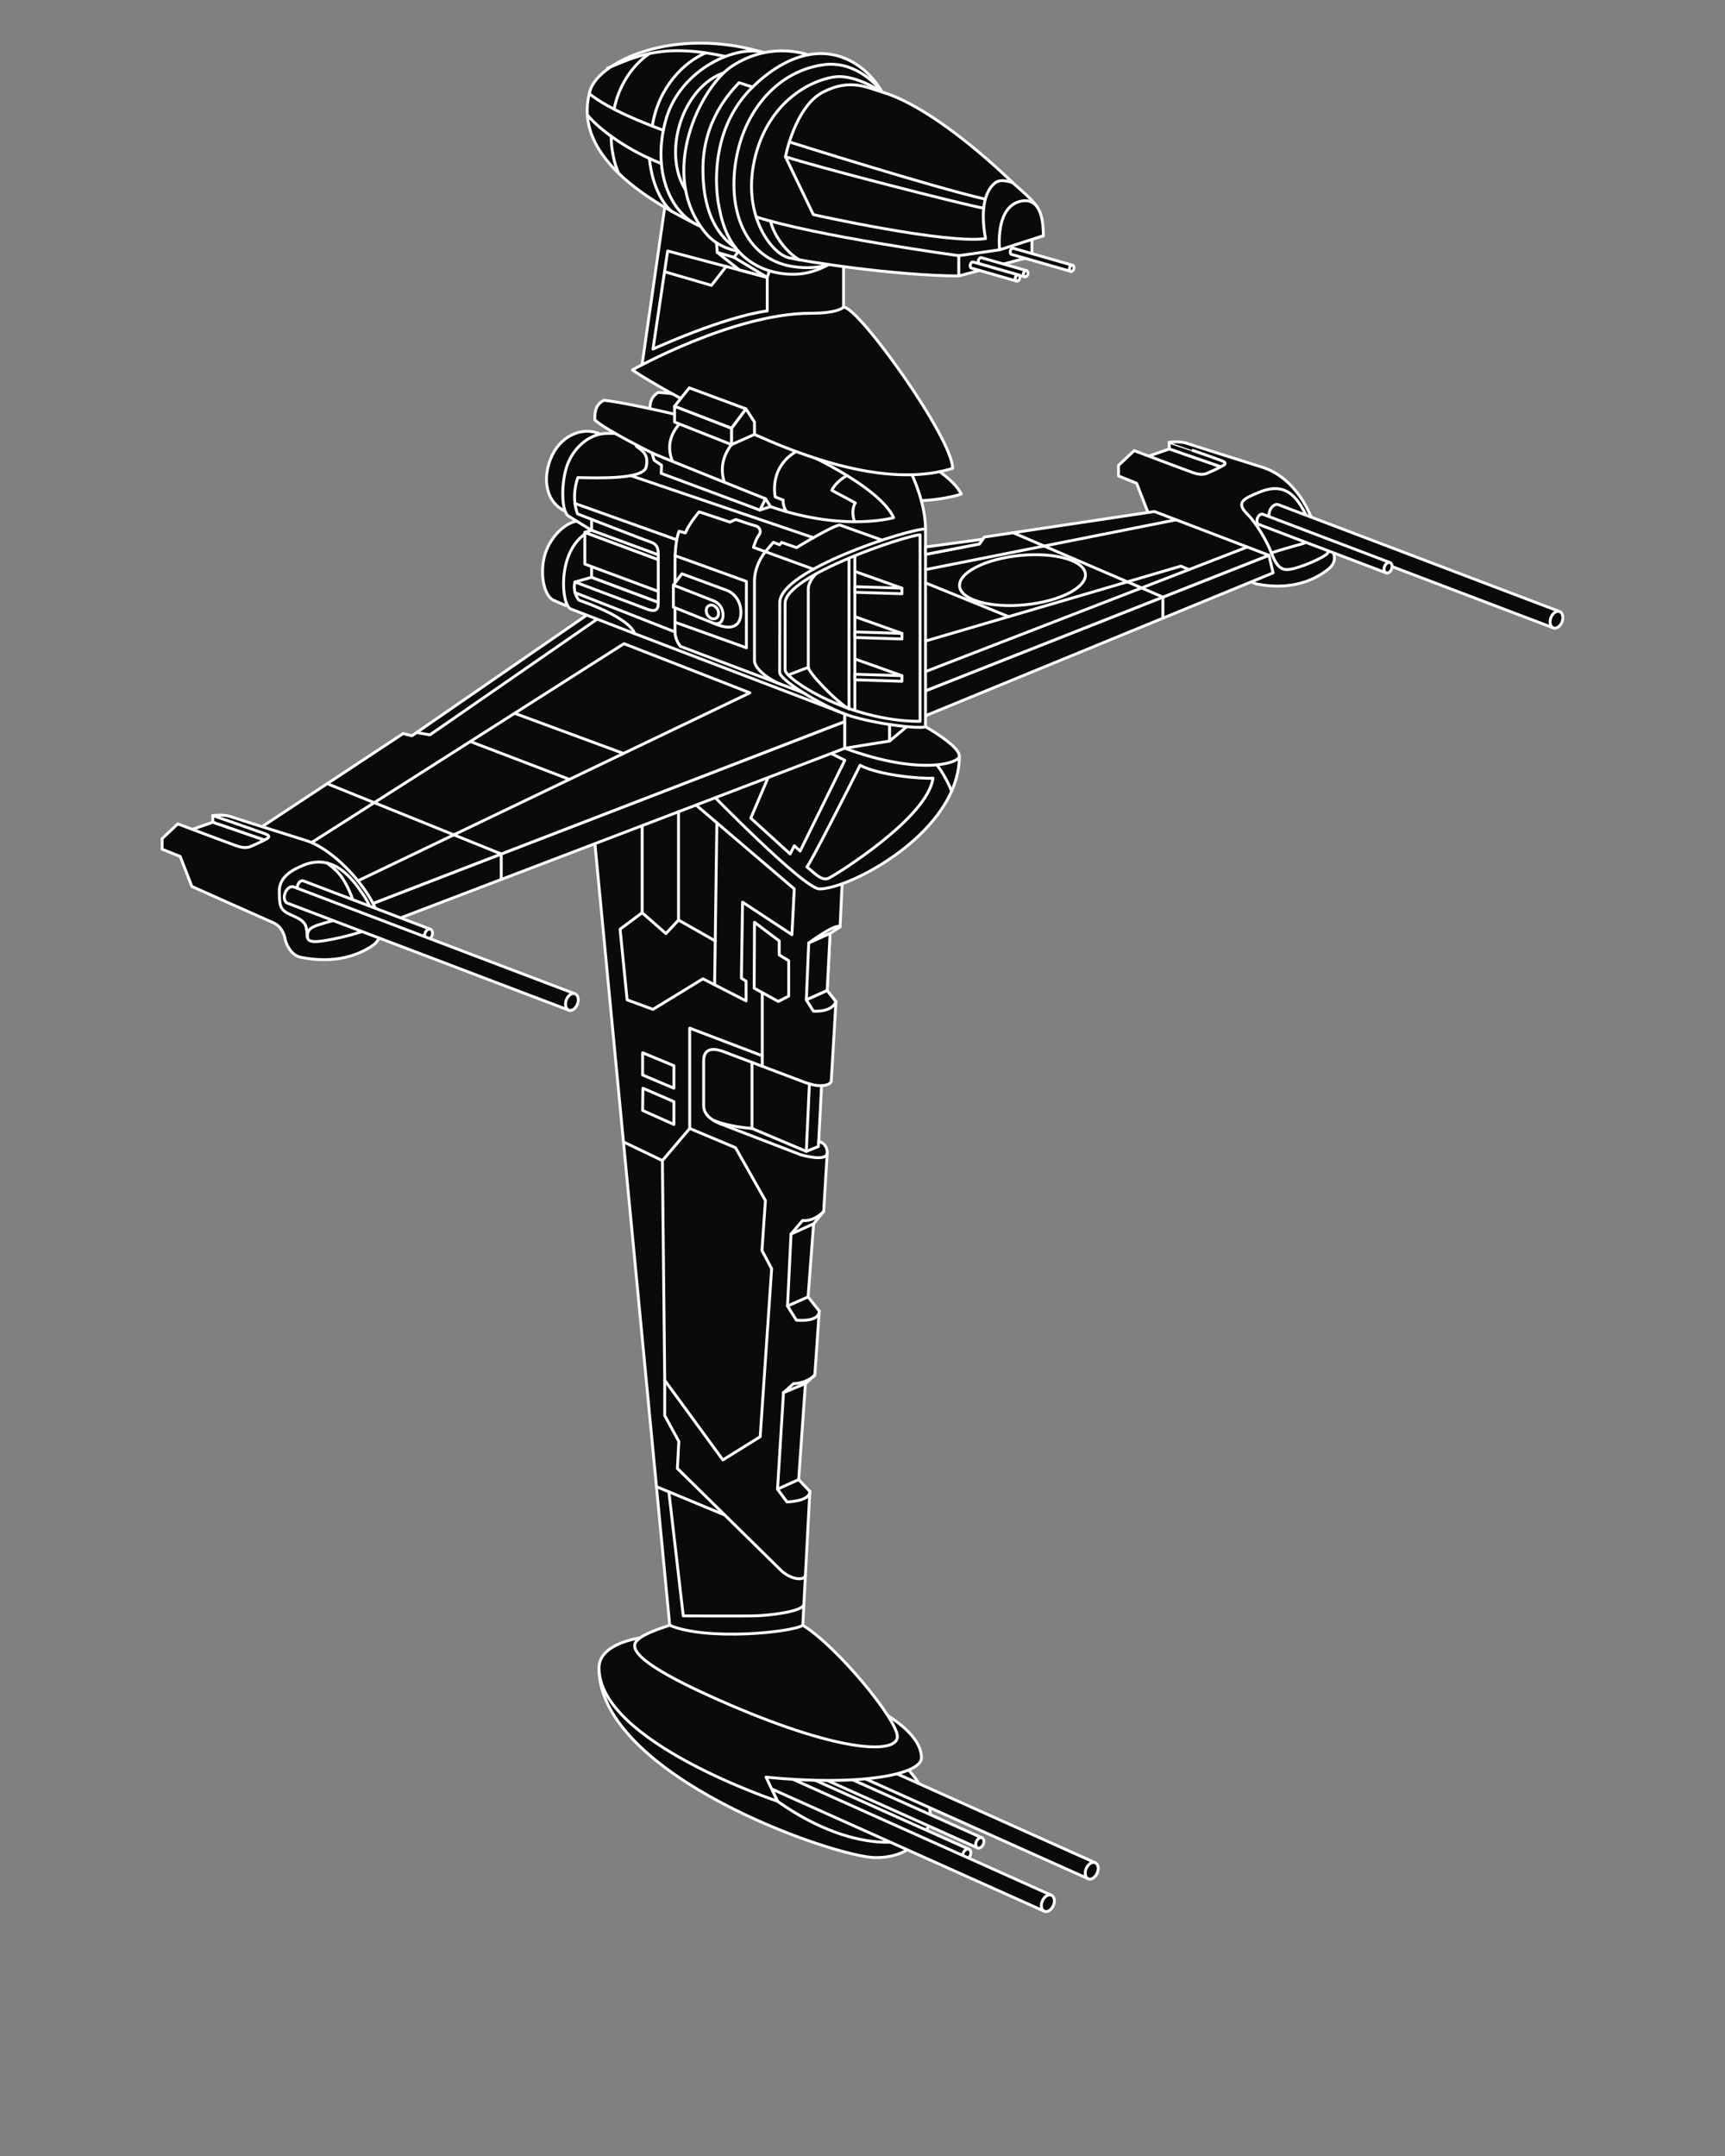 <svg id="Layer_2" data-name="Layer 2" xmlns="http://www.w3.org/2000/svg" viewBox="0 0 1200 1500"><rect x="0" y="0" width="1200" height="1500" fill="#808080" stroke="none"/><defs><style>.cls-1{fill:#0a0a0a;}.cls-1,.cls-2{stroke:#fefefe;stroke-linecap:round;stroke-linejoin:round;stroke-width:2px;}.cls-2{fill:none;}</style></defs><title>Artboard 1 copy 10</title><path class="cls-1" d="M646.54,1268.9c-8.79,19-23.5,23.5-37.4,23.5-27.79,0-192.49-56.81-192.49-132Z"/><path class="cls-1" d="M632.05,1231.47s18.78,19.65,14.49,37.43c-3.69,15.3-49.76,23.91-105.7-15.73l-8-16.76Z"/><rect class="cls-1" x="612.95" y="1182" width="7.64" height="142.17" transform="translate(-778.99 1302.93) rotate(-65.84)"/><ellipse class="cls-1" cx="681.63" cy="1282.18" rx="3.82" ry="2.61" transform="translate(-767.23 1379.29) rotate(-65.84)"/><rect class="cls-1" x="603.83" y="1189.94" width="7.64" height="142.17" transform="translate(-791.62 1299.3) rotate(-65.84)"/><ellipse class="cls-1" cx="672.51" cy="1290.12" rx="3.82" ry="2.61" transform="translate(-779.85 1375.66) rotate(-65.84)"/><rect class="cls-1" x="650.06" y="1142.01" width="12.18" height="226.46" transform="translate(-757.69 1340.13) rotate(-65.84)"/><ellipse class="cls-1" cx="759.46" cy="1301.59" rx="6.09" ry="4.15" transform="translate(-738.96 1461.76) rotate(-65.84)"/><rect class="cls-1" x="619.55" y="1164.61" width="12.18" height="226.46" transform="translate(-796.34 1325.64) rotate(-65.84)"/><ellipse class="cls-1" cx="728.94" cy="1324.19" rx="6.09" ry="4.15" transform="translate(-777.6 1447.27) rotate(-65.84)"/><path class="cls-1" d="M617.64,1193.7c10.3,6.34,23.38,17.37,23.38,29.22s-43.39,20-108.13,13.49l8,16.76s-124.19-41.28-124.19-92.78c0-17.16,28.6-20.84,28.6-20.84Z"/><path class="cls-1" d="M558.46,1130.76c23.3,14.1,65.8,65.6,65.8,77.45s-37.6,11.85-116.47-22.07-67.85-42.5-62.54-46.59,20.64-8.79,20.64-8.79Z"/><path class="cls-1" d="M411.33,560.63l54.56,570.13c25.75,11,85.22,4.91,92.57,0l4.91-93.18-7.77-8.17,4.7-66.83,6.54-5.92,3.07-44.55-7.77-9.81L566,851.42l7-8.58,2.45-40.67c0-7.15-5.92-8-5.92-8l2-38.82s6.34-.21,6.75-3.27l3.26-55.18-6.13-7.76,2.05-39.85,6.95-4.5,1.63-34.74L494.91,544.9Z"/><path class="cls-1" d="M667.38,526.1c0,52.51-75.81,92.36-97.27,92.36-10.83,0-76-67-76-67L631,498.51S667.38,516.9,667.38,526.1Z"/><path class="cls-2" d="M651.51,532.13c2.79,2.35,9.84,15.42,10.4,18.49"/><path class="cls-2" d="M649,541.37c-8,.63-37.3-1.9-50.68-8.93-7.15,14.3-34.53,68.24-37,70.7,6.34,5.31,10.63,10,15.33,7.76S645.52,568.91,649,541.37Z"/><polyline class="cls-2" points="578.19 524.21 587.68 528.96 556.62 592.1 552.54 588.42 549.68 594.14 522.29 569.22 534.33 540.96"/><polygon class="cls-1" points="587.68 520.58 250.1 649.52 250.1 632.15 587.68 501.98 587.68 520.58"/><polygon class="cls-1" points="250.1 632.15 158.76 590.67 280.45 510.36 286.58 511.89 418.89 420.55 587.68 489.21 587.68 501.98 250.1 632.15"/><path class="cls-1" d="M584.42,644.82c-2.81-2.81-21.82,11.29-21.82,11.29l14.87-6.79Z"/><polygon class="cls-1" points="562.6 656.11 560.92 695.65 575.42 689.17 577.47 649.32 562.6 656.11"/><path class="cls-1" d="M560.92,695.65l4.9,7.82s12.62,1.18,15.73-6.54l-6.13-7.76Z"/><polyline class="cls-2" points="569.5 794.2 569.32 797.67 560.92 801.05 523.11 785.11 523.11 739.14"/><path class="cls-2" d="M571.54,755.38c-5.11,0-8.07-1.13-12.26-2.56l-56.19-21.25c-4.3-1.53-13.59-4.09-13.59,6.54v31c0,5.82,4.49,9.7,10.83,12.46l56.81,21.87s17.89,5.26,18.28-1.23"/><path class="cls-2" d="M523.11,785.11c-11.39-1-19.63-2.81-26.7-5.6"/><line class="cls-2" x1="560.92" y1="801.05" x2="563.06" y2="754.08"/><path class="cls-2" d="M573,842.84c-6,6-11.24,6.54-14.71,6.33l-8,9.4-2.45,50.07,6.13,9.81s15.94,1.83,15.94-6.34"/><line class="cls-2" x1="547.84" y1="908.64" x2="562.14" y2="902.3"/><line class="cls-2" x1="566.02" y1="851.42" x2="550.29" y2="858.57"/><path class="cls-2" d="M566.84,956.66c-5,5-12.05,6-14.81,6l-7,6.28-4.14,67.13,6.59,8.89s15.94-.31,15.94-7.36"/><line class="cls-2" x1="540.84" y1="1036.05" x2="555.6" y2="1029.41"/><line class="cls-2" x1="560.3" y1="962.58" x2="544.98" y2="968.92"/><polygon class="cls-2" points="479.79 785.11 511.67 798.49 532.46 835.27 530.06 870.01 536.8 882.68 528.83 999.57 502.88 1015.72 462.42 960.34 460.79 807.48 479.79 785.11"/><polyline class="cls-2" points="530.26 741.85 530.26 734.53 479.79 715.32 479.79 785.11"/><line class="cls-2" x1="530.26" y1="734.53" x2="530.26" y2="690.6"/><line class="cls-2" x1="460.79" y1="807.48" x2="433.71" y2="794.45"/><path class="cls-2" d="M462.42,960.34v24.52l9.81,18-1,18.8L543.75,1093c8.38,7.15,16.38,6.19,16.55,2.89"/><line class="cls-2" x1="504.19" y1="1054.06" x2="456.67" y2="1034.33"/><path class="cls-2" d="M465.31,1037.92l10,86.3s39.85.21,49.46,0,34.21-2.86,34.49-8.17"/><polygon class="cls-2" points="447.04 732.44 468.81 741.48 468.81 757.11 447.04 747.92 447.04 732.44"/><polygon class="cls-2" points="447.25 757.11 447.04 772.59 468.81 782.31 468.81 766.46 447.25 757.11"/><polyline class="cls-2" points="446.72 574.42 446.72 635.01 463.24 649.52 472.02 640.12 472.02 564.76"/><polyline class="cls-2" points="446.72 635.01 431.36 646.46 436.26 695.65 454.25 702.25 488.99 680.99 519.02 696.35 519.02 682.63 515.75 680.58 516.57 627.66 550.9 650.28 552.54 618.46 484.21 560.1"/><line class="cls-2" x1="498.69" y1="572.47" x2="497.13" y2="685.15"/><line class="cls-2" x1="497.55" y1="654.63" x2="472.02" y2="640.12"/><polygon class="cls-1" points="524.64 687.5 541.41 696.75 548.65 693.05 548.65 668.37 542.07 664.39 542.07 654.63 524.86 641.67 524.64 687.5"/><path class="cls-1" d="M667.38,526.1c0,4.73-27,13.89-79.69-5.52"/><polyline class="cls-2" points="289.8 509.67 299.11 511.24 422.62 425.77"/><path class="cls-1" d="M393.43,421.26l-8.07-3.51c-7.21-3-10.2-19.51-6.06-32.6,3.89-12.3,15-22.85,24.25-22.84l10.22,3.88Z"/><path class="cls-1" d="M395.3,356.54c-15.77-5.64-18.75-24-11.15-39.84,7.33-15.23,23.5-20.29,34.54-14.06"/><path class="cls-1" d="M411.54,369l-16.15-10c-5.36-3.52-5.05-25.9,0-37.4s15.48-20.23,27.44-20.07h5l39.82,19.24Z"/><path class="cls-1" d="M441.37,440.79l-44.44-17.17c-6.51-2.9-9.35-38.63,9.91-52"/><path class="cls-1" d="M668.74,343.74s-42.42,15.19-105.44-8.14-104-42-111-48.22c-.64-7.08.57-11.14,5.61-14.38,26.06,1.53,99.65,15,121.5,20.76C603,300,658.19,323.06,668.74,343.74Z"/><polygon class="cls-1" points="399.99 404.92 411.54 401.65 462.42 420.72 454.45 429.03 399.99 404.92"/><polygon class="cls-1" points="411.54 401.65 411.54 361.35 460.99 378.76 462.42 420.72 411.54 401.65"/><polygon class="cls-1" points="457.92 411.46 406.84 392.45 406.84 370.38 457.92 389.36 457.92 411.46"/><polygon class="cls-1" points="406.84 370.38 411.54 368.95 461.28 387.23 457.92 389.36 406.84 370.38"/><path class="cls-1" d="M587.69,496.72,441.37,440.79s-.76-9.82-38.77-23.3c-4.75-6.75-2.61-12.57-2.61-12.57l50.88,19.16c5.06,1.68,7.05.15,7.05-4.29V385.61c0-4.75-1.22-7.21-5.51-8.58s-50.58-19.47-50.58-19.47-4.9-10.57.15-25.29c13.95.31,45.52,1.38,47.51-7.35s-2.45-11.19-6.74-14.41L581.15,282l53.33,48.43s9.36,19.62,9.36,37.55Z"/><polygon class="cls-1" points="587.68 520.58 618.85 515.57 618.85 503.21 587.68 489.21 587.68 520.58"/><polygon class="cls-1" points="618.85 515.57 636.03 501.17 636.03 483.69 618.85 503.21 618.85 515.57"/><polygon class="cls-1" points="813.35 307.69 813.35 312.39 849.24 324.81 856.06 321.59 813.35 307.69"/><polygon class="cls-1" points="813.35 312.39 799.09 317.33 838.07 336 849.24 324.81 813.35 312.39"/><path class="cls-1" d="M789,313.52,778.1,323.79v7.35l12.56,5.06,8.13,20.85s51,22.83,56.7,25.28,7.67,8.43,8.13,11.19,3.67,11.5,11.18,12.88,29.75,4.86,48.86-10.11c13.05-10.22-4.91-21.15-12.25-38.12-8-18.39-20.78-29.11-32.93-33,0,0-47.81-15-52.72-16.71s-12.41-.76-12.41-.76S844,318.27,846.6,319.34s8.59,2.3,4,4.75-8.43,4.14-11,5.22-5.67.91-9.65-.46S789,313.52,789,313.52Z"/><path class="cls-1" d="M876.34,342.33c-10.72,4.4-17.18,7-8.6,15.4,6.34,6.23,13.44,19,15.64,24.35,2.76,6.75,5,13.56,11,14.17s22.44-6.41,28-10.24-5.08-9.16-10-19.68C904.92,350.39,897.64,333.6,876.34,342.33Z"/><path class="cls-2" d="M884.42,384.67c5.52-1.84,16.49-5,21.39-6.27s6.62-7.76,5-12.07"/><path class="cls-1" d="M1085,425.49l-4.33,11.39L885,362.5H885c-2.11-.85-2.86-4-1.68-7.16s3.91-5,6-4.21Z"/><ellipse class="cls-1" cx="1082.78" cy="431.19" rx="6.09" ry="4.15" transform="translate(294.88 1290) rotate(-69.18)"/><path class="cls-1" d="M967,391.42l-2.73,7.15-88.44-33.64c-1.34-.51-1.83-2.53-1.07-4.49s2.44-3.16,3.79-2.65Z"/><ellipse class="cls-1" cx="965.64" cy="394.99" rx="3.82" ry="2.61" transform="translate(253.21 1157.18) rotate(-69.18)"/><polygon class="cls-1" points="882.72 386.32 885.62 398.57 636.03 501.17 636.03 483.69 882.72 386.32"/><polygon class="cls-1" points="882.72 386.32 803.07 355.88 689.14 372.98 684.75 373.64 681.28 378.47 643.84 385.71 636.03 483.69 882.72 386.32"/><path class="cls-1" d="M542.47,419.16l-.1,48.6c0,5.36,28.2,22.53,45.32,29s51.59,10.68,56.15,8.87V368C631.72,368,542.47,396.64,542.47,419.16Z"/><path class="cls-1" d="M640.05,501.86V372.14c-9,0-93.89,28.26-93.89,47.55v46.5C546.16,472,589.76,501.86,640.05,501.86Z"/><line class="cls-1" x1="594.67" y1="386.62" x2="594.67" y2="494.32"/><polygon class="cls-1" points="627.44 413.09 594.67 412.07 594.67 408.19 627.44 409.21 627.44 413.09"/><polygon class="cls-1" points="627.44 444.56 594.67 443.54 594.67 439.66 627.44 440.68 627.44 444.56"/><polygon class="cls-1" points="627.44 473.99 594.67 472.97 594.67 469.08 627.44 470.11 627.44 473.99"/><line class="cls-1" x1="627.44" y1="409.21" x2="594.67" y2="397.56"/><line class="cls-1" x1="627.44" y1="440.68" x2="594.67" y2="429.03"/><line class="cls-1" x1="627.44" y1="470.11" x2="594.67" y2="458.46"/><path class="cls-2" d="M567.48,399.35s-5.19,5.26-5.19,10.47v54.46c0,3.48,18.67,23.26,28.34,29v-105"/><line class="cls-1" x1="562.29" y1="464.28" x2="548.35" y2="469.6"/><path class="cls-2" d="M565.88,396l-41.75-15.18s2-6.51,3.89-8.67.4-5.64-2.25-6.25-13.9-4.5-13.9-4.5l-4.08,1.84-21.46-7.15s-6.95,8.17-9.61,14.71l-4.29-1.22s-2.86,5.92-2.86,21.25v48.84c0,4.7,2.45,8.17,3.68,10L558.91,482"/><path class="cls-2" d="M613.59,375.77l-29.38-10.49c-4.7.2-30.09,15.73-30.09,15.73l-10.37-3.62L542.37,379,538,377.3l-5.56,6.53c-4.53,5.56-7.59,13.43-7.59,20.17v55.58c0,5.93,10.52,13.55,18.54,16.58"/><polyline class="cls-2" points="469.65 386.62 519.23 404.51 519.23 450.69 469.65 432.92"/><path class="cls-1" d="M468.45,407.06l5.92-7.86,31,11.44c5.62,1.94,11,8.55,9.91,17.68-1,8.08-7.56,10.52-19.51,5"/><path class="cls-1" d="M468.45,407.06v15.33l27.28,10.93c3.78,1.54,7.25.23,7.25-5.51a10.38,10.38,0,0,0-6.64-9.81Z"/><ellipse class="cls-1" cx="495.59" cy="425.77" rx="4.02" ry="5.05" transform="translate(-146.49 304.84) rotate(-30)"/><line class="cls-1" x1="469.57" y1="439.66" x2="400.11" y2="412.38"/><line class="cls-1" x1="565.88" y1="374.09" x2="438.74" y2="330.9"/><line class="cls-1" x1="470.78" y1="375.57" x2="399.99" y2="350.28"/><path class="cls-1" d="M621.61,360.17s-42.3,12.26-102.38-14.31-98.91-47.2-105.44-53.74c-.21-6.95,1.22-10.83,6.33-13.69,25.34,3.06,96.33,20.65,117.3,27.58C560.08,313.51,612.56,339.35,621.61,360.17Z"/><path class="cls-2" d="M547.17,356a12.81,12.81,0,0,1-2.35-8.09l-5.51-2.15s-5-21.56,16.25-32.54"/><path class="cls-2" d="M518.91,300.59C512,304.07,495.8,319,505.52,339.74"/><path class="cls-2" d="M477.94,290.18c-8.52,6.38-16.32,17.53-9.51,32.26"/><path class="cls-2" d="M589.28,330.9c-6.7,3.31-10.38,9.24-10.59,10.26L595,349.9s-3.38,4.44-.55,13.09"/><polygon class="cls-1" points="532.51 346.94 528.63 354.85 536.04 352.49 532.51 346.94"/><path class="cls-1" d="M532.51,347s-76.57-30.63-79-31.87l1.57,5.08,5.11,3.43-.2,5.72,68.66,25.54Z"/><polygon class="cls-2" points="434.06 447.83 521.67 482.02 237.23 618.46 194.32 600.48 434.06 447.83"/><line class="cls-2" x1="327.16" y1="515.9" x2="396.14" y2="542.24"/><line class="cls-2" x1="357.99" y1="496.26" x2="433.73" y2="524.21"/><polyline class="cls-2" points="227.62 545.23 348.68 594.14 348.68 611.87"/><polygon class="cls-1" points="586.82 213.65 586.82 171.15 463.65 135.79 446.64 253.81 582.58 231.02 586.82 213.65"/><path class="cls-1" d="M662.68,325.84c-33.31,10.42-79.08,2.86-137.83-23.6s-84.91-44.86-84.91-44.86S510,217.94,564.19,217.94c19.41,0,22.63-4.29,22.63-4.29C597.49,213.65,662.68,305,662.68,325.84Z"/><polygon class="cls-1" points="524.85 293.6 524.85 302.24 508.87 309.33 508.87 297.9 518.91 284.46 524.85 293.6"/><polygon class="cls-1" points="508.87 297.9 469.27 282.62 469.27 293.65 508.87 309.33 508.87 297.9"/><polygon class="cls-1" points="469.27 282.62 479.48 269.85 518.91 284.46 508.87 297.9 469.27 282.62"/><path class="cls-2" d="M464.46,174.62l-10.21,68.25s48.43-22.27,79.49-26.56V193Z"/><polyline class="cls-2" points="462.3 189.05 494.91 198.53 505.14 185.42"/><polygon class="cls-1" points="148.03 567.38 148.03 572.08 183.92 584.49 190.74 581.27 148.03 567.38"/><polygon class="cls-1" points="148.03 572.08 133.78 577.01 172.76 595.68 183.92 584.49 148.03 572.08"/><path class="cls-1" d="M123.66,573.2l-10.88,10.27v7.35l12.57,5.06,8.12,20.85s51,22.83,56.71,25.28,7.66,8.43,8.12,11.19,3.68,11.5,11.19,12.88,29.73,5.36,49.81-8.28-18.85-64.22-46.13-72.95c0,0-47.82-15-52.73-16.71s-12.41-.76-12.41-.76S178.68,578,181.29,579s8.58,2.3,4,4.75-8.43,4.14-11,5.22-5.67.91-9.66-.46S123.66,573.2,123.66,573.2Z"/><path class="cls-1" d="M211,602c-10.72,4.4-16.86,9.66-16.7,18.55s.3,12.26,6.74,15.32,10.88,4.29,12.11,10-.92,8.59,5.05,9.2,33.26-5.52,38.78-9.35,1.67-14.63-4.92-24.18S232.32,593.28,211,602Z"/><path class="cls-2" d="M213.87,652.13c-.36-4.13,1.19-6.49,6.7-8.33s15-4.49,19.93-5.72,6.62-7.76,5-12.07c-6.62-17.75-12.16-20.93-18-25.57"/><path class="cls-1" d="M299.48,646.53l-2.72,7.15L208.31,620c-1.34-.51-1.83-2.53-1.07-4.49s2.44-3.16,3.79-2.65Z"/><ellipse class="cls-1" cx="298.12" cy="650.1" rx="3.82" ry="2.61" transform="translate(-415.5 697.68) rotate(-69.18)"/><path class="cls-1" d="M400,691.42l-4.32,11.39-195.6-74.39H200c-2.11-.85-2.86-4-1.68-7.16s3.91-5,6-4.21Z"/><ellipse class="cls-1" cx="397.83" cy="697.12" rx="6.09" ry="4.15" transform="translate(-395.16 821.19) rotate(-69.18)"/><polyline class="cls-2" points="704.77 370.63 808.98 415.43 808.98 430.07"/><line class="cls-2" x1="643.84" y1="396.29" x2="818.14" y2="361.64"/><line class="cls-2" x1="643.84" y1="467.24" x2="867.68" y2="380.57"/><polygon class="cls-1" points="683.65 375.17 643.84 380.57 643.84 385.71 681.28 378.47 683.65 375.17"/><polyline class="cls-2" points="827.09 396.29 821.46 393.88 643.84 445.99"/><line class="cls-2" x1="701.65" y1="429.03" x2="643.84" y2="405.53"/><ellipse class="cls-2" cx="711.3" cy="403.63" rx="43.97" ry="17.25" transform="translate(-36.05 71.46) rotate(-5.61)"/><path class="cls-1" d="M487.35,157.45C409.49,120.26,403.91,85.91,410.52,63,416.24,43.22,468.6,17.58,532,36.79Z"/><path class="cls-1" d="M532,36.79c-18.39-6.34-58.5,10.52-68.71,46.28s3.27,66.41,24.11,74.38Z"/><path class="cls-2" d="M408.59,80c9.08,11,29.65,25.39,51.44,33.74"/><path class="cls-2" d="M409.94,65.2c14.27,11.33,38.19,20.41,51.46,25.47"/><path class="cls-2" d="M422.59,47.45c18-7.29,36.19-17.46,78.57-8.9l3.47.75"/><path class="cls-2" d="M491.08,36.79c-15.07,6.13-33.16,23.9-37.29,50.95"/><path class="cls-2" d="M451.76,110.28s1.59,24.32,15.32,36.67"/><path class="cls-2" d="M451.76,37.25c-13.3,9.19-21.71,24-24.56,38.74"/><path class="cls-2" d="M425.18,94.86c-.06,8.48,2,18.89,5.19,25.72"/><ellipse class="cls-2" cx="505.86" cy="97.25" rx="48.89" ry="34.68" transform="translate(275.37 557.93) rotate(-74.3)"/><path class="cls-1" d="M567.81,40.31c-3.74-1.94-30-12.82-58.5,5.64-21.32,13.8-52.61,74.63-18.43,116.2,8.86,10.79,21.81,12.61,27.28,13.49"/><path class="cls-1" d="M613.64,64.07c-2.5-4.38-11.76-19.38-30-24.93-29.13-8.85-54.9,16.4-60.08,21.45-32.36,31.54-24.52,77.27-23.7,81.54,2,10.35,5.13,26.76,19.82,38.21,16.75,13.07,36.55,10.36,38.82,10a51.64,51.64,0,0,0,24.93-11.24Z"/><path class="cls-2" d="M523.52,60.59l-9.4-3.06C508.19,63.89,489,83.79,489,117.61s12.57,47.76,22.73,54.84"/><path class="cls-1" d="M575.08,184.73a63.4,63.4,0,0,1-23.67.69c-32-5-45.87-37.88-39.22-75.14C518.31,76,541.6,49.35,572.87,45.06c24.9-3.42,40.77,19,40.77,19l-30.25,115Z"/><path class="cls-1" d="M613.64,64.07s-17.47-11.65-31.27-10.73-46,13.79-56.7,54.56,11,68.66,23,71.42S621.91,191.75,667,192l50.88-13.57V166.52l8-2.53-4.56-20.35c-.9-1.17-2.85-3.61-4-4.78C705,126.6,644.9,74.79,613.64,64.07Z"/><path class="cls-1" d="M613.64,64.07c-9.85-2.91-22.07-9.82-41.08,0-19.55,10.1-26.15,45-26.15,45l19.41,40.26S658,169.92,685.57,166c-2.25-12.47-3.36-30.75,6.74-38.83,4.09-3.27,12.15-.07,12.15-.07S652.46,75.51,613.64,64.07Z"/><polyline class="cls-2" points="513.76 174.87 510.56 179.01 499 175.64 498.4 168.88"/><polyline class="cls-2" points="499 175.64 514.45 187.89 533.74 193.01 510.56 179.01"/><line class="cls-2" x1="533.74" y1="193.01" x2="535.25" y2="188.41"/><path class="cls-2" d="M546.41,109c18.39,6.34,126.24,34.05,137.91,35.83"/><path class="cls-2" d="M549.11,98.76s100,31.55,136.33,39.81"/><path class="cls-1" d="M725.82,164l-30.44,9.81s-3.48-30.45,15.22-33.92C725.17,137.17,725.82,156.84,725.82,164Z"/><polyline class="cls-2" points="666.97 191.97 666.97 177.89 695.38 173.8"/><path class="cls-2" d="M667,177.89s-99.16-13.53-141-27"/><path class="cls-2" d="M536,153.8c2.62,10.81,11.21,21.64,20,27"/><path class="cls-1" d="M744.09,186.26c-.34,1.17,0,2.33.84,2.55L703.7,177c-.8-.24-1.18-1.38-.84-2.56s1.25-1.94,2.06-1.71l41.23,11.83C745.35,184.32,744.43,185.08,744.09,186.26Z"/><path class="cls-1" d="M747,187.09c-.34,1.19-1.26,1.95-2.07,1.72s-1.18-1.38-.84-2.55,1.26-1.94,2.06-1.72h0C747,184.79,747.35,185.93,747,187.09Z"/><path class="cls-1" d="M712.89,192.56l-31.39-9c-.8-.23-1.18-1.37-.83-2.55s1.25-1.95,2.06-1.72l31.39,9c-.8-.22-1.72.54-2.06,1.72S712.1,192.33,712.89,192.56Z"/><path class="cls-1" d="M715,190.84c-.34,1.19-1.25,1.94-2.06,1.72h0c-.79-.23-1.17-1.38-.83-2.55s1.26-1.94,2.06-1.72h0l0,0A2,2,0,0,1,715,190.84Z"/><path class="cls-1" d="M707.23,195.56l-31.38-9c-.8-.23-1.18-1.37-.84-2.55s1.25-2,2.06-1.71l31.39,9c-.8-.22-1.72.54-2.06,1.72S706.45,195.32,707.23,195.56Z"/><path class="cls-1" d="M709.32,193.84c-.35,1.19-1.25,1.94-2.06,1.72h0c-.78-.24-1.16-1.39-.83-2.55s1.26-1.94,2.06-1.72h.06A2,2,0,0,1,709.32,193.84Z"/></svg>
